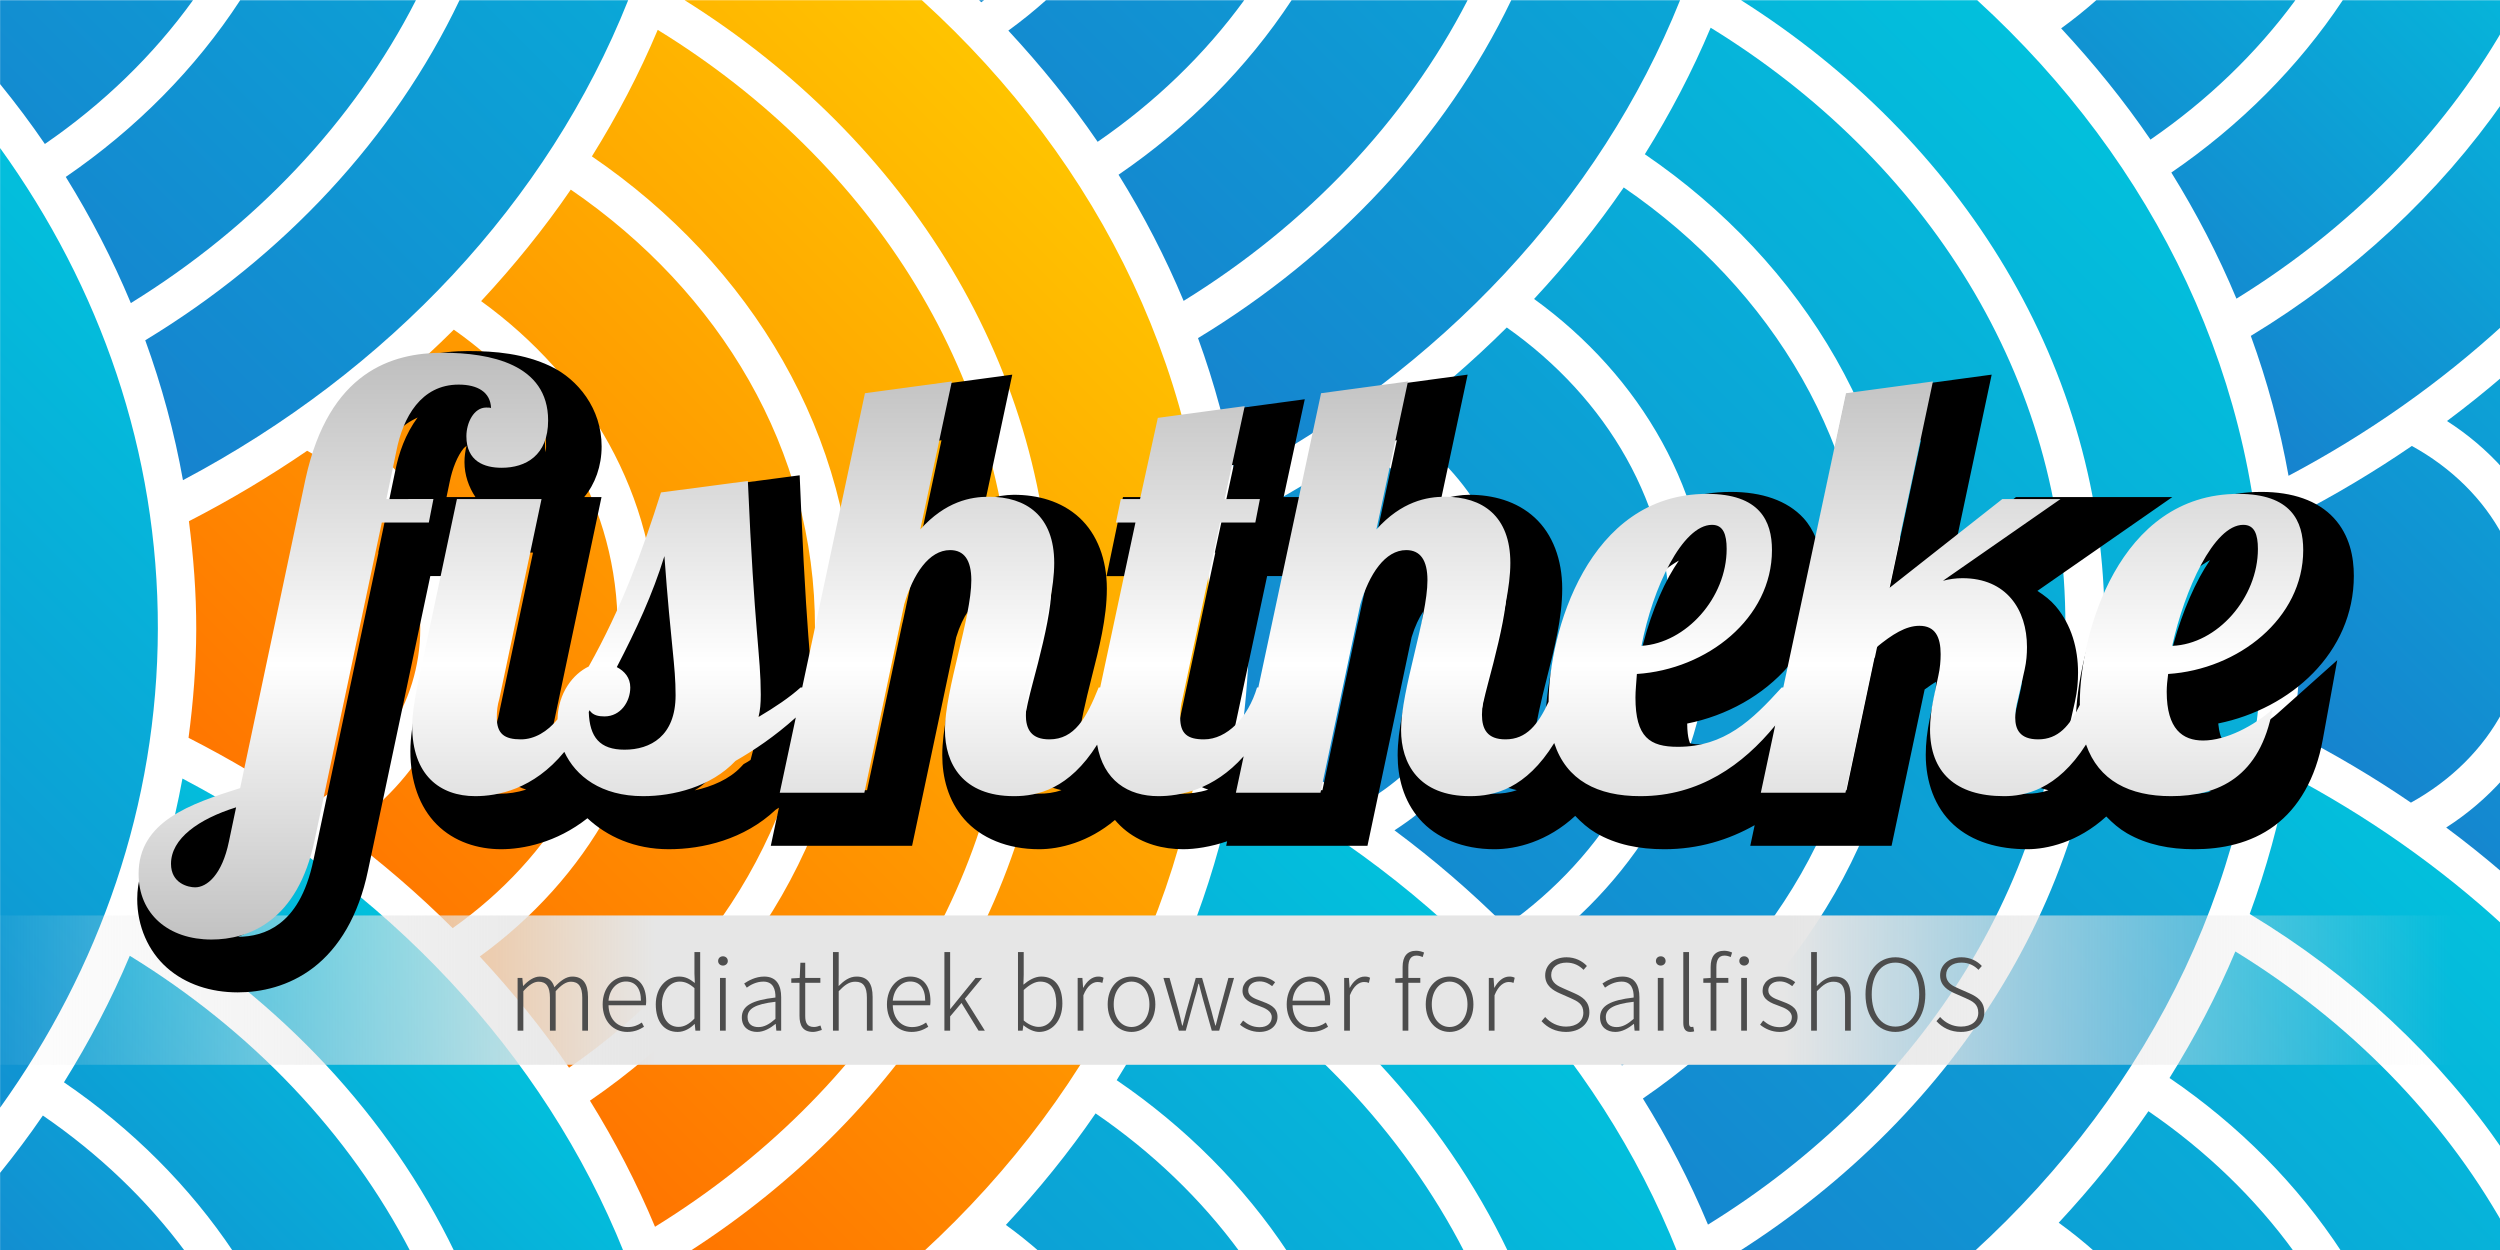 <?xml version="1.0" encoding="UTF-8" standalone="no"?>
<!-- Created with Inkscape (http://www.inkscape.org/) -->

<svg
   xmlns:dc="http://purl.org/dc/elements/1.1/"
   xmlns:cc="http://creativecommons.org/ns#"
   xmlns:rdf="http://www.w3.org/1999/02/22-rdf-syntax-ns#"
   xmlns:svg="http://www.w3.org/2000/svg"
   xmlns="http://www.w3.org/2000/svg"
   xmlns:xlink="http://www.w3.org/1999/xlink"
   xmlns:sodipodi="http://sodipodi.sourceforge.net/DTD/sodipodi-0.dtd"
   xmlns:inkscape="http://www.inkscape.org/namespaces/inkscape"
   sodipodi:docname="storeBanner_fishtheke.svg"
   inkscape:version="0.92.2 2405546, 2018-03-11"
   id="svg1168"
   version="1.1"
   viewBox="0 0 142.875 71.438"
   height="270"
   width="540"
   inkscape:export-filename="/home/mo/Git/harbour-fishtheke/store/storeBanner.jpeg.png"
   inkscape:export-xdpi="96"
   inkscape:export-ydpi="96">
  <defs
     id="defs1162">
    <linearGradient
       inkscape:collect="always"
       id="linearGradient6747">
      <stop
         style="stop-color:#b3b3b3;stop-opacity:1;"
         offset="0"
         id="stop6743" />
      <stop
         id="stop6751"
         offset="0.516"
         style="stop-color:#ffffff;stop-opacity:1" />
      <stop
         style="stop-color:#b3b3b3;stop-opacity:1"
         offset="1"
         id="stop6745" />
    </linearGradient>
    <linearGradient
       inkscape:collect="always"
       id="linearGradient6737">
      <stop
         style="stop-color:#ff6600;stop-opacity:1;"
         offset="0"
         id="stop6733" />
      <stop
         style="stop-color:#ffcc00;stop-opacity:1"
         offset="1"
         id="stop6735" />
    </linearGradient>
    <linearGradient
       gradientUnits="userSpaceOnUse"
       y2="73.414"
       y1="14.27"
       x2="14.268"
       x1="73.413"
       id="linearGradient2845">
      <stop
         style="stop-color:#b3b3b3;stop-opacity:1"
         id="stop2839"
         offset="0"
         stop-color="#fff" />
      <stop
         style="stop-color:#ffffff;stop-opacity:1"
         id="stop2841"
         offset=".5"
         stop-color="#ffd42a" />
      <stop
         style="stop-color:#b3b3b3;stop-opacity:1"
         id="stop2843"
         offset="1"
         stop-color="#fff" />
    </linearGradient>
    <linearGradient
       id="j"
       x1="30.296"
       x2="64.477"
       y1="74.261"
       y2="74.261"
       gradientUnits="userSpaceOnUse"
       xlink:href="#b"
       gradientTransform="matrix(5.575,-5.575,5.575,5.575,-197.529,162.415)" />
    <linearGradient
       id="b">
      <stop
         stop-color="#187dcd"
         offset="0"
         id="stop14" />
      <stop
         stop-color="#00c6de"
         offset="1"
         id="stop16" />
    </linearGradient>
    <filter
       style="color-interpolation-filters:sRGB"
       id="a-8">
      <feBlend
         in2="BackgroundImage"
         mode="saturation"
         id="feBlend21-7" />
    </filter>
    <linearGradient
       id="i"
       x1="59.13"
       x2="84.823"
       y1="71.836"
       y2="71.836"
       gradientUnits="userSpaceOnUse"
       xlink:href="#b"
       gradientTransform="matrix(5.51,-5.51,5.51,5.51,-202.356,134.053)" />
    <linearGradient
       id="o"
       x1="64.491"
       x2="84.335"
       y1="47.333"
       y2="47.333"
       gradientUnits="userSpaceOnUse"
       xlink:href="#b"
       gradientTransform="matrix(5.575,-5.575,5.575,5.575,-197.529,162.415)" />
    <linearGradient
       id="n"
       x1="31.544"
       x2="64.952"
       y1="48.361"
       y2="48.361"
       gradientUnits="userSpaceOnUse"
       xlink:href="#b"
       gradientTransform="matrix(6.275,-6.275,6.249,6.249,-204.473,162.514)" />
    <linearGradient
       inkscape:collect="always"
       xlink:href="#b"
       id="linearGradient1189"
       gradientUnits="userSpaceOnUse"
       gradientTransform="matrix(5.575,-5.575,5.575,5.575,-197.529,162.415)"
       x1="42.637"
       y1="27.012"
       x2="79.83"
       y2="27.012" />
    <linearGradient
       id="m"
       x1="9.888"
       x2="44.071"
       y1="61.118"
       y2="61.118"
       gradientUnits="userSpaceOnUse"
       xlink:href="#b"
       gradientTransform="matrix(5.575,-5.575,5.575,5.575,-197.529,162.415)" />
    <linearGradient
       id="t"
       x1="1.981"
       x2="22.53"
       y1="40.337"
       y2="40.337"
       gradientUnits="userSpaceOnUse"
       xlink:href="#b"
       gradientTransform="matrix(5.575,-5.575,5.575,5.575,-197.529,162.415)" />
    <linearGradient
       id="u"
       x1="22.32"
       x2="58.438"
       y1="12.282"
       y2="12.282"
       gradientUnits="userSpaceOnUse"
       xlink:href="#b"
       gradientTransform="matrix(5.575,-5.575,5.575,5.575,-197.529,162.415)" />
    <linearGradient
       inkscape:collect="always"
       xlink:href="#b"
       id="linearGradient1194"
       x1="1.208"
       y1="16.121"
       x2="31.03"
       y2="16.121"
       gradientUnits="userSpaceOnUse"
       gradientTransform="matrix(5.575,-5.575,5.575,5.575,-197.529,162.415)" />
    <linearGradient
       id="s"
       x1="13.417"
       x2="46.825"
       y1="30.234"
       y2="30.234"
       gradientUnits="userSpaceOnUse"
       xlink:href="#linearGradient6737"
       gradientTransform="matrix(6.275,-6.275,6.249,6.249,-236.681,162.514)" />
    <filter
       style="color-interpolation-filters:sRGB"
       id="a-8-3">
      <feBlend
         in2="BackgroundImage"
         mode="saturation"
         id="feBlend21-7-6" />
    </filter>
    <linearGradient
       inkscape:collect="always"
       xlink:href="#linearGradient1715"
       id="linearGradient1250"
       gradientUnits="userSpaceOnUse"
       gradientTransform="matrix(0.245,0,0,0.282,3.593,-2.494)"
       x1="-15.13"
       y1="211.101"
       x2="557.114"
       y2="211.101" />
    <linearGradient
       inkscape:collect="always"
       id="linearGradient1715">
      <stop
         style="stop-color:#e6e6e6;stop-opacity:0.056"
         offset="0"
         id="stop1711" />
      <stop
         id="stop1723"
         offset="0.268"
         style="stop-color:#e6e6e6;stop-opacity:1" />
      <stop
         style="stop-color:#e6e6e6;stop-opacity:1"
         offset="0.728"
         id="stop1725" />
      <stop
         style="stop-color:#e6e6e6;stop-opacity:0.004"
         offset="1"
         id="stop1713" />
    </linearGradient>
    <filter
       style="color-interpolation-filters:sRGB"
       inkscape:label="Drop Shadow"
       id="filter1671">
      <feFlood
         flood-opacity="0.431"
         flood-color="rgb(0,0,0)"
         result="flood"
         id="feFlood1661" />
      <feComposite
         in="flood"
         in2="SourceGraphic"
         operator="in"
         result="composite1"
         id="feComposite1663" />
      <feGaussianBlur
         in="composite1"
         stdDeviation="2.5"
         result="blur"
         id="feGaussianBlur1665" />
      <feOffset
         dx="3.5"
         dy="3.5"
         result="offset"
         id="feOffset1667" />
      <feComposite
         in="SourceGraphic"
         in2="offset"
         operator="over"
         result="composite2"
         id="feComposite1669" />
    </filter>
    <linearGradient
       inkscape:collect="always"
       xlink:href="#linearGradient2845"
       id="linearGradient1057"
       gradientUnits="userSpaceOnUse"
       x1="169.984"
       y1="74.393"
       x2="169.984"
       y2="166.742"
       gradientTransform="matrix(1.644,0,0,1.644,-12.608,-57.352)" />
    <linearGradient
       inkscape:collect="always"
       xlink:href="#linearGradient6747"
       id="linearGradient2847"
       gradientUnits="userSpaceOnUse"
       gradientTransform="matrix(1.644,0,0,1.644,-12.608,-57.352)"
       x1="169.984"
       y1="74.393"
       x2="169.984"
       y2="166.742" />
  </defs>
  <sodipodi:namedview
     inkscape:window-maximized="1"
     inkscape:window-y="0"
     inkscape:window-x="0"
     inkscape:window-height="1506"
     inkscape:window-width="2880"
     units="px"
     showgrid="true"
     inkscape:current-layer="layer8"
     inkscape:document-units="mm"
     inkscape:cy="38.54704"
     inkscape:cx="313.35961"
     inkscape:zoom="2.1612094"
     inkscape:pageshadow="2"
     inkscape:pageopacity="0.0"
     borderopacity="1.0"
     bordercolor="#666666"
     pagecolor="#ffffff"
     id="base"
     inkscape:pagecheckerboard="true" />
  <g
     inkscape:label="Ebene 1"
     inkscape:groupmode="layer"
     id="layer1"
     transform="translate(0,-225.562)"
     style="display:inline">
    <rect
       style="display:inline;opacity:1;fill:#ffffff;fill-opacity:1;stroke:none;stroke-width:0;stroke-linecap:butt;stroke-linejoin:miter;stroke-miterlimit:4;stroke-dasharray:none;stroke-opacity:0.985;paint-order:stroke markers fill"
       id="rect1003"
       width="142.873"
       height="71.44"
       x="0.001"
       y="225.562" />
  </g>
  <g
     inkscape:groupmode="layer"
     id="layer2"
     inkscape:label="Ebene 2"
     style="display:inline">
    <path
       style="display:inline;opacity:1;fill:url(#i);stroke-width:13.587;filter:url(#a-8)"
       d="m 539.996,80.439 c -3.848,3.305 -7.823,6.494 -11.926,9.553 4.472,2.861 8.48,6.276 11.926,10.115 z m -19.416,14.869 c -8.001,5.476 -16.419,10.508 -25.205,15.023 0.969,7.582 1.565,15.256 1.549,23.074 -0.016,7.816 -0.636,15.509 -1.635,23.094 8.765,4.48 17.119,9.428 25.096,14.871 8.576,-4.74 15.4,-11.511 19.611,-19.498 v -37.338 c -4.177,-7.888 -10.932,-14.56 -19.416,-19.227 z m 19.416,71.07 c -3.486,3.91 -7.554,7.386 -12.09,10.299 4.162,3.095 8.193,6.323 12.09,9.672 z"
       id="path56"
       inkscape:connector-curvature="0"
       transform="matrix(0.268,0,0,0.268,-1.678,-0.056)" />
    <path
       style="display:inline;opacity:1;fill:url(#linearGradient1189);stroke-width:13.747;filter:url(#a-8)"
       d="m 224.68,27.001 c 0.153,0.148 0.306,0.297 0.457,0.447 0.208,-0.147 0.413,-0.297 0.617,-0.447 z m 14.426,0 c -2.579,2.308 -5.289,4.498 -8.123,6.555 7.021,7.567 13.519,15.561 19.26,23.986 12.43,-8.548 23.129,-18.881 31.607,-30.541 z m 52.963,0 c -9.602,14.589 -22.329,27.371 -37.318,37.639 5.398,8.698 10.106,17.791 14.035,27.209 26.535,-16.388 47.814,-38.763 61.24,-64.848 z m 47.373,0 c -14.236,29.634 -37.9,54.893 -67.553,72.873 3.549,9.761 6.283,19.821 8.131,30.17 44.258,-23.435 78.478,-59.801 95.83,-103.043 z"
       id="path60"
       inkscape:connector-curvature="0"
       transform="matrix(0.265,0,0,0.265,-3.584,-7.144)" />
    <path
       style="display:inline;opacity:1;fill:url(#n);stroke-width:13.746;filter:url(#a-8)"
       d="m 388.998,27.001 c 47.421,30.004 78.514,79.131 78.398,134.84 -0.115,55.746 -31.509,104.965 -79.107,135.168 h 50.83 c 38.574,-35.179 62.283,-82.831 62.387,-135.248 0.108,-52.315 -23.299,-99.767 -61.578,-134.76 z m -6.551,5.934 -0.002,0.006 c -3.974,9.459 -8.746,18.54 -14.193,27.281 34.32,23.426 56.664,60.191 56.578,101.729 -0.085,41.539 -22.591,78.347 -56.998,101.916 5.398,8.697 10.106,17.778 14.035,27.195 46.539,-28.742 76.967,-75.87 77.08,-129.195 0.11,-53.333 -30.055,-100.384 -76.5,-128.932 z m -18.746,34.451 c -5.774,8.447 -12.288,16.453 -19.338,24.047 23.01,16.661 37.939,42.012 37.881,70.605 -0.059,28.581 -15.092,53.982 -38.172,70.734 7.021,7.567 13.513,15.559 19.254,23.984 32.271,-22.193 52.964,-56.37 53.041,-94.789 0.079,-38.423 -20.478,-72.524 -52.666,-94.582 z m -25.223,30.199 c -7.445,7.408 -15.481,14.344 -24.051,20.732 15.21,9.732 25.301,25.649 25.264,43.795 -0.037,18.147 -10.181,34.119 -25.432,43.912 8.543,6.353 16.551,13.258 23.965,20.635 21.712,-15.34 35.527,-38.571 35.58,-64.604 0.053,-26.043 -13.68,-49.213 -35.326,-64.471 z m -31.635,26.119 c -8.094,5.54 -16.608,10.625 -25.496,15.193 0.98,7.671 1.596,15.436 1.58,23.346 -0.016,7.907 -0.653,15.691 -1.664,23.363 8.868,4.532 17.329,9.546 25.398,15.053 14.839,-8.202 24.543,-22.389 24.576,-38.518 0.033,-16.127 -9.593,-30.298 -24.395,-38.437 z"
       id="path62"
       inkscape:connector-curvature="0"
       transform="matrix(0.265,0,0,0.265,-3.584,-7.144)" />
    <path
       style="display:inline;opacity:1;fill:url(#j);stroke-width:13.747;filter:url(#a-8)"
       d="m 506.957,193.927 c -1.886,10.328 -4.679,20.389 -8.254,30.139 22.153,13.364 40.898,30.855 54.838,51.221 v -48.637 c -13.73,-12.634 -29.385,-23.665 -46.584,-32.723 z m -11.355,38.227 v 0.002 c -3.973,9.459 -8.752,18.544 -14.199,27.285 14.971,10.219 27.642,22.983 37.176,37.568 h 34.963 v -5.715 C 540.177,267.601 520.197,247.27 495.602,232.153 Z m -18.746,34.449 c -5.775,8.448 -12.297,16.456 -19.348,24.051 2.756,1.996 5.394,4.12 7.906,6.355 h 42.922 c -8.425,-11.627 -19.085,-21.911 -31.48,-30.406 z m -25.219,30.203 c -0.069,0.068 -0.137,0.136 -0.207,0.203 h 0.488 c -0.093,-0.068 -0.187,-0.136 -0.281,-0.203 z"
       id="path64"
       inkscape:connector-curvature="0"
       transform="matrix(0.265,0,0,0.265,-3.584,-7.144)" />
    <path
       style="display:inline;opacity:1;fill:url(#m);stroke-width:13.747;filter:url(#a-8)"
       d="m 279.901,194.401 -0.006,0.002 c 0.002,9.6e-4 0.004,9.5e-4 0.006,0.002 2.3e-4,-0.001 -2.3e-4,-0.003 0,-0.004 z m 0,0.004 c -1.886,10.327 -4.68,20.386 -8.254,30.135 29.536,17.817 53.055,42.942 67.17,72.469 h 36.463 c -17.177,-43.15 -51.232,-79.353 -95.379,-102.604 z m -11.363,38.223 c 0.002,10e-4 0.004,0.003 0.006,0.004 v -0.002 z m 0.006,0.004 c -3.973,9.458 -8.75,18.541 -14.197,27.281 14.811,10.11 27.384,22.708 36.895,37.096 h 38.131 c -13.309,-25.938 -34.432,-48.151 -60.828,-64.377 z m -18.746,34.443 c -5.775,8.448 -12.297,16.458 -19.348,24.053 2.559,1.853 5.012,3.82 7.361,5.881 h 43.133 c -8.376,-11.432 -18.916,-21.553 -31.145,-29.934 z"
       id="path68"
       inkscape:connector-curvature="0"
       transform="matrix(0.265,0,0,0.265,-3.584,-7.144)" />
    <path
       style="display:inline;opacity:1;fill:url(#t);stroke-width:13.747;filter:url(#a-8)"
       d="m 52.869,194.86 c -1.886,10.328 -4.668,20.375 -8.242,30.125 29.388,17.728 52.825,42.689 66.963,72.023 h 36.482 C 130.838,254.058 96.863,218.029 52.869,194.86 Z m -11.355,38.227 c -3.973,9.459 -8.75,18.544 -14.197,27.285 14.654,10.003 27.114,22.44 36.588,36.637 H 102.117 C 88.795,271.263 67.758,249.218 41.514,233.087 Z M 22.766,267.536 c -2.893,4.233 -5.982,8.345 -9.221,12.357 v 17.115 h 40.031 C 45.255,285.765 34.83,275.804 22.766,267.536 Z"
       id="path72"
       inkscape:connector-curvature="0"
       transform="matrix(0.265,0,0,0.265,-3.584,-7.144)" />
    <path
       style="display:inline;opacity:1;fill:url(#u);stroke-width:13.747;filter:url(#a-8)"
       d="m 13.545,27.001 v 18.096 c 3.401,4.189 6.638,8.488 9.654,12.914 12.597,-8.663 23.418,-19.156 31.949,-31.01 z m 51.781,0 C 55.689,41.785 42.857,54.735 27.707,65.112 c 5.398,8.698 10.104,17.789 14.033,27.207 26.694,-16.486 48.067,-39.032 61.479,-65.318 z m 47.297,0 C 98.409,56.837 74.652,82.269 44.846,100.343 c 3.549,9.761 6.285,19.821 8.133,30.17 C 97.398,106.993 131.705,70.45 148.996,27.001 Z"
       id="path74"
       inkscape:connector-curvature="0"
       transform="matrix(0.265,0,0,0.265,-3.584,-7.144)" />
    <path
       style="display:inline;opacity:1;fill:url(#o);stroke-width:13.747;filter:url(#a-8)"
       d="m 465.612,27.001 c -2.416,2.131 -4.942,4.163 -7.578,6.076 7.021,7.567 13.521,15.563 19.262,23.988 12.259,-8.431 22.835,-18.597 31.25,-30.064 z m 53.158,0 c -9.555,14.393 -22.15,27.015 -36.975,37.17 5.398,8.698 10.116,17.781 14.045,27.199 24.336,-15.03 44.228,-35.107 57.701,-58.457 v -5.912 z m 34.771,21.639 c -13.983,20.124 -32.642,37.439 -54.605,50.758 3.549,9.761 6.287,19.823 8.135,30.172 17.131,-9.071 32.747,-20.089 46.471,-32.686 z"
       id="path76"
       inkscape:connector-curvature="0"
       transform="matrix(0.265,0,0,0.265,-3.584,-7.144)" />
    <path
       style="display:inline;opacity:1;fill:url(#linearGradient1194);fill-opacity:1;stroke-width:13.747;filter:url(#a-8)"
       d="M 13.545,58.888 V 265.837 C 35.019,235.851 47.489,200.482 47.567,162.581 47.645,124.426 35.156,88.902 13.545,58.888 Z"
       id="path80"
       inkscape:connector-curvature="0"
       transform="matrix(0.265,0,0,0.265,-3.584,-7.144)" />
  </g>
  <g
     inkscape:groupmode="layer"
     id="layer3"
     inkscape:label="Ebene 3"
     style="display:inline">
    <path
       style="display:inline;opacity:1;fill:url(#s);fill-opacity:1;stroke-width:13.746;filter:url(#a-8-3)"
       d="m 129.01,27.001 c 47.84,29.959 79.263,79.305 79.146,135.305 -0.114,55.457 -31.181,104.46 -78.365,134.703 h 50.598 c 38.273,-35.134 61.771,-82.596 61.875,-134.781 0.108,-52.549 -23.507,-100.19 -62.09,-135.227 z m -5.803,6.4 -0.002,0.006 c -3.974,9.459 -8.746,18.538 -14.193,27.279 34.32,23.426 56.664,60.195 56.578,101.732 -0.086,41.539 -22.591,78.346 -56.998,101.914 5.398,8.697 10.104,17.78 14.033,27.197 46.539,-28.742 76.969,-75.874 77.082,-129.199 0.11,-53.333 -30.055,-100.382 -76.5,-128.93 z m -18.746,34.449 c -5.774,8.447 -12.287,16.455 -19.338,24.049 23.01,16.661 37.939,42.01 37.881,70.604 -0.059,28.581 -15.092,53.986 -38.172,70.738 7.021,7.567 13.511,15.555 19.252,23.98 32.271,-22.193 52.964,-56.368 53.041,-94.787 0.079,-38.423 -20.476,-72.522 -52.664,-94.58 z M 79.239,98.05 c -7.445,7.408 -15.481,14.346 -24.051,20.734 15.21,9.732 25.301,25.649 25.264,43.795 -0.037,18.147 -10.181,34.119 -25.432,43.912 8.543,6.353 16.551,13.258 23.965,20.635 21.712,-15.34 35.527,-38.571 35.58,-64.604 0.054,-26.043 -13.68,-49.215 -35.326,-64.473 z M 47.604,124.171 c -8.094,5.54 -16.608,10.625 -25.496,15.193 0.98,7.671 1.594,15.436 1.578,23.346 -0.016,7.907 -0.651,15.693 -1.662,23.365 8.868,4.532 17.329,9.544 25.398,15.051 14.839,-8.202 24.543,-22.387 24.576,-38.516 0.033,-16.127 -9.593,-30.3 -24.395,-38.439 z"
       id="path58"
       inkscape:connector-curvature="0"
       transform="matrix(0.265,0,0,0.265,4.938,-7.144)" />
  </g>
  <g
     inkscape:groupmode="layer"
     id="layer4"
     inkscape:label="Ebene 4"
     style="display:inline">
    <rect
       style="display:inline;opacity:1;fill:url(#linearGradient1250);fill-opacity:1;stroke:none;stroke-width:0.236;stroke-miterlimit:4;stroke-dasharray:none;stroke-opacity:1"
       id="rect1709"
       width="143.262"
       height="8.534"
       x="-0.111"
       y="52.319" />
    <g
       aria-label="mediathek browser for SailfishOS"
       transform="matrix(0.268,0,0,0.268,24.239,2.001)"
       style="font-style:normal;font-variant:normal;font-weight:normal;font-stretch:normal;line-height:0.01%;font-family:'Source Han Sans CN Light';-inkscape-font-specification:'Source Han Sans CN Light, ';letter-spacing:0px;word-spacing:0px;display:inline;fill:#4d4d4d;fill-opacity:1;stroke:none;stroke-width:0.9;stroke-linecap:butt;stroke-linejoin:miter;stroke-miterlimit:4;stroke-dasharray:none;stroke-opacity:1"
       id="flowRoot5460">
      <path
         d="m 19.931,212.317 h 1.223 v -8.413 c 1.181,-1.349 2.256,-2.024 3.247,-2.024 1.666,0 2.425,1.075 2.425,3.416 v 7.022 h 1.223 v -8.413 c 1.202,-1.349 2.235,-2.024 3.247,-2.024 1.645,0 2.425,1.075 2.425,3.416 v 7.022 h 1.223 v -7.19 c 0,-2.889 -1.118,-4.344 -3.374,-4.344 -1.307,0 -2.53,0.907 -3.795,2.277 -0.401,-1.371 -1.307,-2.277 -3.1,-2.277 -1.265,0 -2.53,0.886 -3.542,2.003 h -0.042 l -0.148,-1.708 h -1.012 z"
         style="font-style:normal;font-variant:normal;font-weight:normal;font-stretch:normal;font-size:21.086px;line-height:100%;font-family:'Source Han Sans CN Light';-inkscape-font-specification:'Source Han Sans CN Light, ';letter-spacing:0px;fill:#4d4d4d;fill-opacity:1;stroke:none;stroke-width:0.9;stroke-miterlimit:4;stroke-dasharray:none;stroke-opacity:1"
         id="path2745"
         inkscape:connector-curvature="0" />
      <path
         d="m 43.3,212.591 c 1.624,0 2.678,-0.527 3.585,-1.096 l -0.464,-0.907 c -0.843,0.59 -1.792,0.97 -2.994,0.97 -2.425,0 -4.048,-1.919 -4.112,-4.66 h 7.97 c 0.042,-0.274 0.063,-0.569 0.063,-0.886 0,-3.289 -1.624,-5.229 -4.344,-5.229 -2.551,0 -4.934,2.277 -4.934,5.925 0,3.69 2.341,5.883 5.229,5.883 z m -3.985,-6.663 c 0.232,-2.572 1.877,-4.091 3.711,-4.091 1.961,0 3.205,1.371 3.205,4.091 z"
         style="font-style:normal;font-variant:normal;font-weight:normal;font-stretch:normal;font-size:21.086px;line-height:100%;font-family:'Source Han Sans CN Light';-inkscape-font-specification:'Source Han Sans CN Light, ';letter-spacing:0px;fill:#4d4d4d;fill-opacity:1;stroke:none;stroke-width:0.9;stroke-miterlimit:4;stroke-dasharray:none;stroke-opacity:1"
         id="path2747"
         inkscape:connector-curvature="0" />
      <path
         d="m 54.056,212.591 c 1.455,0 2.699,-0.78 3.606,-1.687 h 0.042 l 0.148,1.413 h 1.012 V 195.554 h -1.223 v 4.576 l 0.084,2.024 c -1.096,-0.865 -2.003,-1.371 -3.353,-1.371 -2.657,0 -4.976,2.298 -4.976,5.925 0,3.774 1.834,5.883 4.66,5.883 z m 0.211,-1.075 c -2.277,0 -3.563,-1.898 -3.563,-4.808 0,-2.762 1.645,-4.85 3.795,-4.85 1.054,0 2.003,0.38 3.142,1.392 v 6.494 c -1.118,1.16 -2.172,1.771 -3.374,1.771 z"
         style="font-style:normal;font-variant:normal;font-weight:normal;font-stretch:normal;font-size:21.086px;line-height:100%;font-family:'Source Han Sans CN Light';-inkscape-font-specification:'Source Han Sans CN Light, ';letter-spacing:0px;fill:#4d4d4d;fill-opacity:1;stroke:none;stroke-width:0.9;stroke-miterlimit:4;stroke-dasharray:none;stroke-opacity:1"
         id="path2749"
         inkscape:connector-curvature="0" />
      <path
         d="m 63.091,212.317 h 1.223 v -11.239 h -1.223 z m 0.633,-13.874 c 0.548,0 1.033,-0.401 1.033,-0.97 0,-0.633 -0.485,-1.012 -1.033,-1.012 -0.569,0 -1.033,0.38 -1.033,1.012 0,0.569 0.464,0.97 1.033,0.97 z"
         style="font-style:normal;font-variant:normal;font-weight:normal;font-stretch:normal;font-size:21.086px;line-height:100%;font-family:'Source Han Sans CN Light';-inkscape-font-specification:'Source Han Sans CN Light, ';letter-spacing:0px;fill:#4d4d4d;fill-opacity:1;stroke:none;stroke-width:0.9;stroke-miterlimit:4;stroke-dasharray:none;stroke-opacity:1"
         id="path2751"
         inkscape:connector-curvature="0" />
      <path
         d="m 71.015,212.591 c 1.434,0 2.783,-0.78 3.922,-1.708 h 0.042 l 0.127,1.434 h 1.033 v -7.127 c 0,-2.488 -0.949,-4.407 -3.627,-4.407 -1.834,0 -3.395,0.886 -4.259,1.476 l 0.548,0.886 c 0.78,-0.59 2.066,-1.286 3.542,-1.286 2.13,0 2.615,1.729 2.572,3.395 -4.955,0.569 -7.169,1.75 -7.169,4.238 0,2.087 1.455,3.1 3.268,3.1 z m 0.253,-1.033 c -1.244,0 -2.298,-0.59 -2.298,-2.13 0,-1.729 1.518,-2.762 5.946,-3.268 v 3.648 c -1.328,1.16 -2.404,1.75 -3.648,1.75 z"
         style="font-style:normal;font-variant:normal;font-weight:normal;font-stretch:normal;font-size:21.086px;line-height:100%;font-family:'Source Han Sans CN Light';-inkscape-font-specification:'Source Han Sans CN Light, ';letter-spacing:0px;fill:#4d4d4d;fill-opacity:1;stroke:none;stroke-width:0.9;stroke-miterlimit:4;stroke-dasharray:none;stroke-opacity:1"
         id="path2753"
         inkscape:connector-curvature="0" />
      <path
         d="m 82.933,212.591 c 0.506,0 1.223,-0.19 1.877,-0.422 l -0.295,-0.949 c -0.401,0.169 -0.949,0.316 -1.371,0.316 -1.497,0 -1.877,-0.928 -1.877,-2.341 v -7.085 h 3.226 v -1.033 h -3.226 v -3.247 h -1.033 l -0.148,3.247 -1.792,0.105 v 0.928 h 1.75 v 7 c 0,2.087 0.675,3.479 2.889,3.479 z"
         style="font-style:normal;font-variant:normal;font-weight:normal;font-stretch:normal;font-size:21.086px;line-height:100%;font-family:'Source Han Sans CN Light';-inkscape-font-specification:'Source Han Sans CN Light, ';letter-spacing:0px;fill:#4d4d4d;fill-opacity:1;stroke:none;stroke-width:0.9;stroke-miterlimit:4;stroke-dasharray:none;stroke-opacity:1"
         id="path2755"
         inkscape:connector-curvature="0" />
      <path
         d="m 87.183,212.317 h 1.223 v -8.413 c 1.307,-1.349 2.235,-2.024 3.542,-2.024 1.729,0 2.467,1.075 2.467,3.416 v 7.022 h 1.223 v -7.19 c 0,-2.889 -1.075,-4.344 -3.416,-4.344 -1.539,0 -2.699,0.886 -3.838,2.024 l 0.021,-2.446 V 195.554 h -1.223 z"
         style="font-style:normal;font-variant:normal;font-weight:normal;font-stretch:normal;font-size:21.086px;line-height:100%;font-family:'Source Han Sans CN Light';-inkscape-font-specification:'Source Han Sans CN Light, ';letter-spacing:0px;fill:#4d4d4d;fill-opacity:1;stroke:none;stroke-width:0.9;stroke-miterlimit:4;stroke-dasharray:none;stroke-opacity:1"
         id="path2757"
         inkscape:connector-curvature="0" />
      <path
         d="m 103.921,212.591 c 1.624,0 2.678,-0.527 3.585,-1.096 l -0.464,-0.907 c -0.843,0.59 -1.792,0.97 -2.994,0.97 -2.425,0 -4.048,-1.919 -4.112,-4.66 h 7.97 c 0.042,-0.274 0.063,-0.569 0.063,-0.886 0,-3.289 -1.624,-5.229 -4.344,-5.229 -2.551,0 -4.934,2.277 -4.934,5.925 0,3.69 2.341,5.883 5.229,5.883 z m -3.985,-6.663 c 0.232,-2.572 1.877,-4.091 3.711,-4.091 1.961,0 3.205,1.371 3.205,4.091 z"
         style="font-style:normal;font-variant:normal;font-weight:normal;font-stretch:normal;font-size:21.086px;line-height:100%;font-family:'Source Han Sans CN Light';-inkscape-font-specification:'Source Han Sans CN Light, ';letter-spacing:0px;fill:#4d4d4d;fill-opacity:1;stroke:none;stroke-width:0.9;stroke-miterlimit:4;stroke-dasharray:none;stroke-opacity:1"
         id="path2759"
         inkscape:connector-curvature="0" />
      <path
         d="m 110.945,212.317 h 1.223 v -3.036 l 2.425,-2.868 3.627,5.904 h 1.349 l -4.259,-6.79 3.669,-4.449 h -1.392 l -5.377,6.621 h -0.042 V 195.554 h -1.223 z"
         style="font-style:normal;font-variant:normal;font-weight:normal;font-stretch:normal;font-size:21.086px;line-height:100%;font-family:'Source Han Sans CN Light';-inkscape-font-specification:'Source Han Sans CN Light, ';letter-spacing:0px;fill:#4d4d4d;fill-opacity:1;stroke:none;stroke-width:0.9;stroke-miterlimit:4;stroke-dasharray:none;stroke-opacity:1"
         id="path2761"
         inkscape:connector-curvature="0" />
      <path
         d="m 131.148,212.591 c 2.636,0 4.955,-2.235 4.955,-6.073 0,-3.458 -1.518,-5.735 -4.512,-5.735 -1.349,0 -2.678,0.78 -3.795,1.729 l 0.063,-2.151 V 195.554 h -1.223 v 16.763 h 0.991 l 0.148,-1.139 h 0.042 c 1.033,0.865 2.277,1.413 3.332,1.413 z m -0.105,-1.075 c -0.822,0 -2.024,-0.358 -3.184,-1.371 v -6.494 c 1.265,-1.16 2.425,-1.792 3.5,-1.792 2.509,0 3.437,1.961 3.437,4.66 0,3.015 -1.56,4.997 -3.753,4.997 z"
         style="font-style:normal;font-variant:normal;font-weight:normal;font-stretch:normal;font-size:21.086px;line-height:100%;font-family:'Source Han Sans CN Light';-inkscape-font-specification:'Source Han Sans CN Light, ';letter-spacing:0px;fill:#4d4d4d;fill-opacity:1;stroke:none;stroke-width:0.9;stroke-miterlimit:4;stroke-dasharray:none;stroke-opacity:1"
         id="path2763"
         inkscape:connector-curvature="0" />
      <path
         d="m 139.362,212.317 h 1.223 v -7.549 c 0.822,-2.087 2.024,-2.825 3.015,-2.825 0.443,0 0.654,0.042 1.033,0.19 l 0.253,-1.096 c -0.358,-0.19 -0.696,-0.253 -1.139,-0.253 -1.307,0 -2.425,0.97 -3.184,2.383 h -0.042 l -0.148,-2.087 h -1.012 z"
         style="font-style:normal;font-variant:normal;font-weight:normal;font-stretch:normal;font-size:21.086px;line-height:100%;font-family:'Source Han Sans CN Light';-inkscape-font-specification:'Source Han Sans CN Light, ';letter-spacing:0px;fill:#4d4d4d;fill-opacity:1;stroke:none;stroke-width:0.9;stroke-miterlimit:4;stroke-dasharray:none;stroke-opacity:1"
         id="path2765"
         inkscape:connector-curvature="0" />
      <path
         d="m 150.846,212.591 c 2.72,0 5.082,-2.151 5.082,-5.883 0,-3.753 -2.362,-5.925 -5.082,-5.925 -2.72,0 -5.082,2.172 -5.082,5.925 0,3.732 2.362,5.883 5.082,5.883 z m 0,-1.054 c -2.193,0 -3.795,-1.961 -3.795,-4.829 0,-2.868 1.603,-4.85 3.795,-4.85 2.193,0 3.817,1.982 3.817,4.85 0,2.868 -1.624,4.829 -3.817,4.829 z"
         style="font-style:normal;font-variant:normal;font-weight:normal;font-stretch:normal;font-size:21.086px;line-height:100%;font-family:'Source Han Sans CN Light';-inkscape-font-specification:'Source Han Sans CN Light, ';letter-spacing:0px;fill:#4d4d4d;fill-opacity:1;stroke:none;stroke-width:0.9;stroke-miterlimit:4;stroke-dasharray:none;stroke-opacity:1"
         id="path2767"
         inkscape:connector-curvature="0" />
      <path
         d="m 160.941,212.317 h 1.476 l 1.834,-6.726 c 0.358,-1.096 0.611,-2.151 0.865,-3.268 h 0.105 c 0.316,1.118 0.527,2.151 0.843,3.226 l 1.898,6.769 h 1.581 l 3.163,-11.239 h -1.202 l -1.919,7.085 c -0.274,1.075 -0.527,2.045 -0.78,3.057 h -0.084 c -0.295,-1.012 -0.548,-1.982 -0.822,-3.057 l -2.003,-7.085 h -1.349 l -2.003,7.085 c -0.274,1.054 -0.527,2.045 -0.801,3.057 h -0.105 c -0.211,-1.012 -0.464,-1.982 -0.717,-3.057 l -1.961,-7.085 h -1.307 z"
         style="font-style:normal;font-variant:normal;font-weight:normal;font-stretch:normal;font-size:21.086px;line-height:100%;font-family:'Source Han Sans CN Light';-inkscape-font-specification:'Source Han Sans CN Light, ';letter-spacing:0px;fill:#4d4d4d;fill-opacity:1;stroke:none;stroke-width:0.9;stroke-miterlimit:4;stroke-dasharray:none;stroke-opacity:1"
         id="path2769"
         inkscape:connector-curvature="0" />
      <path
         d="m 178.118,212.591 c 2.488,0 3.859,-1.476 3.859,-3.205 0,-2.172 -1.898,-2.783 -3.627,-3.437 -1.307,-0.485 -2.615,-0.949 -2.615,-2.193 0,-1.012 0.759,-1.94 2.425,-1.94 1.096,0 1.919,0.443 2.678,1.012 l 0.633,-0.843 c -0.843,-0.675 -2.045,-1.202 -3.268,-1.202 -2.362,0 -3.69,1.392 -3.69,3.036 0,1.94 1.856,2.636 3.521,3.226 1.307,0.464 2.72,1.075 2.72,2.404 0,1.16 -0.865,2.13 -2.572,2.13 -1.539,0 -2.572,-0.59 -3.542,-1.413 l -0.654,0.886 c 1.012,0.843 2.488,1.539 4.133,1.539 z"
         style="font-style:normal;font-variant:normal;font-weight:normal;font-stretch:normal;font-size:21.086px;line-height:100%;font-family:'Source Han Sans CN Light';-inkscape-font-specification:'Source Han Sans CN Light, ';letter-spacing:0px;fill:#4d4d4d;fill-opacity:1;stroke:none;stroke-width:0.9;stroke-miterlimit:4;stroke-dasharray:none;stroke-opacity:1"
         id="path2771"
         inkscape:connector-curvature="0" />
      <path
         d="m 189.17,212.591 c 1.624,0 2.678,-0.527 3.585,-1.096 l -0.464,-0.907 c -0.843,0.59 -1.792,0.97 -2.994,0.97 -2.425,0 -4.048,-1.919 -4.112,-4.66 h 7.97 c 0.042,-0.274 0.063,-0.569 0.063,-0.886 0,-3.289 -1.624,-5.229 -4.344,-5.229 -2.551,0 -4.934,2.277 -4.934,5.925 0,3.69 2.341,5.883 5.229,5.883 z m -3.985,-6.663 c 0.232,-2.572 1.877,-4.091 3.711,-4.091 1.961,0 3.205,1.371 3.205,4.091 z"
         style="font-style:normal;font-variant:normal;font-weight:normal;font-stretch:normal;font-size:21.086px;line-height:100%;font-family:'Source Han Sans CN Light';-inkscape-font-specification:'Source Han Sans CN Light, ';letter-spacing:0px;fill:#4d4d4d;fill-opacity:1;stroke:none;stroke-width:0.9;stroke-miterlimit:4;stroke-dasharray:none;stroke-opacity:1"
         id="path2773"
         inkscape:connector-curvature="0" />
      <path
         d="m 196.194,212.317 h 1.223 v -7.549 c 0.822,-2.087 2.024,-2.825 3.015,-2.825 0.443,0 0.654,0.042 1.033,0.19 l 0.253,-1.096 c -0.358,-0.19 -0.696,-0.253 -1.139,-0.253 -1.307,0 -2.425,0.97 -3.184,2.383 h -0.042 l -0.148,-2.087 h -1.012 z"
         style="font-style:normal;font-variant:normal;font-weight:normal;font-stretch:normal;font-size:21.086px;line-height:100%;font-family:'Source Han Sans CN Light';-inkscape-font-specification:'Source Han Sans CN Light, ';letter-spacing:0px;fill:#4d4d4d;fill-opacity:1;stroke:none;stroke-width:0.9;stroke-miterlimit:4;stroke-dasharray:none;stroke-opacity:1"
         id="path2775"
         inkscape:connector-curvature="0" />
      <path
         d="m 213.232,195.659 c -0.527,-0.232 -1.118,-0.38 -1.687,-0.38 -1.898,0 -2.889,1.202 -2.889,3.437 v 2.362 l -1.56,0.105 v 0.928 h 1.56 v 10.205 h 1.223 v -10.205 h 2.551 v -1.033 h -2.551 v -2.298 c 0,-1.581 0.527,-2.467 1.729,-2.467 0.422,0 0.865,0.105 1.328,0.316 z"
         style="font-style:normal;font-variant:normal;font-weight:normal;font-stretch:normal;font-size:21.086px;line-height:100%;font-family:'Source Han Sans CN Light';-inkscape-font-specification:'Source Han Sans CN Light, ';letter-spacing:0px;fill:#4d4d4d;fill-opacity:1;stroke:none;stroke-width:0.9;stroke-miterlimit:4;stroke-dasharray:none;stroke-opacity:1"
         id="path2777"
         inkscape:connector-curvature="0" />
      <path
         d="m 218.674,212.591 c 2.72,0 5.082,-2.151 5.082,-5.883 0,-3.753 -2.362,-5.925 -5.082,-5.925 -2.72,0 -5.082,2.172 -5.082,5.925 0,3.732 2.362,5.883 5.082,5.883 z m 0,-1.054 c -2.193,0 -3.795,-1.961 -3.795,-4.829 0,-2.868 1.603,-4.85 3.795,-4.85 2.193,0 3.817,1.982 3.817,4.85 0,2.868 -1.624,4.829 -3.817,4.829 z"
         style="font-style:normal;font-variant:normal;font-weight:normal;font-stretch:normal;font-size:21.086px;line-height:100%;font-family:'Source Han Sans CN Light';-inkscape-font-specification:'Source Han Sans CN Light, ';letter-spacing:0px;fill:#4d4d4d;fill-opacity:1;stroke:none;stroke-width:0.9;stroke-miterlimit:4;stroke-dasharray:none;stroke-opacity:1"
         id="path2779"
         inkscape:connector-curvature="0" />
      <path
         d="m 227.04,212.317 h 1.223 v -7.549 c 0.822,-2.087 2.024,-2.825 3.015,-2.825 0.443,0 0.654,0.042 1.033,0.19 l 0.253,-1.096 c -0.358,-0.19 -0.696,-0.253 -1.139,-0.253 -1.307,0 -2.425,0.97 -3.184,2.383 h -0.042 l -0.148,-2.087 h -1.012 z"
         style="font-style:normal;font-variant:normal;font-weight:normal;font-stretch:normal;font-size:21.086px;line-height:100%;font-family:'Source Han Sans CN Light';-inkscape-font-specification:'Source Han Sans CN Light, ';letter-spacing:0px;fill:#4d4d4d;fill-opacity:1;stroke:none;stroke-width:0.9;stroke-miterlimit:4;stroke-dasharray:none;stroke-opacity:1"
         id="path2781"
         inkscape:connector-curvature="0" />
      <path
         d="m 243.509,212.591 c 3.015,0 4.976,-1.813 4.976,-4.175 0,-2.341 -1.476,-3.31 -3.226,-4.091 l -2.298,-1.012 c -1.118,-0.485 -2.615,-1.139 -2.615,-2.889 0,-1.581 1.307,-2.615 3.268,-2.615 1.518,0 2.72,0.611 3.627,1.539 l 0.717,-0.822 c -0.97,-1.054 -2.488,-1.856 -4.344,-1.856 -2.615,0 -4.555,1.581 -4.555,3.859 0,2.256 1.75,3.226 3.121,3.838 l 2.298,1.012 c 1.518,0.675 2.72,1.265 2.72,3.121 0,1.75 -1.413,2.952 -3.69,2.952 -1.75,0 -3.332,-0.78 -4.449,-2.045 l -0.78,0.886 c 1.223,1.371 2.994,2.298 5.229,2.298 z"
         style="font-style:normal;font-variant:normal;font-weight:normal;font-stretch:normal;font-size:21.086px;line-height:100%;font-family:'Source Han Sans CN Light';-inkscape-font-specification:'Source Han Sans CN Light, ';letter-spacing:0px;fill:#4d4d4d;fill-opacity:1;stroke:none;stroke-width:0.9;stroke-miterlimit:4;stroke-dasharray:none;stroke-opacity:1"
         id="path2783"
         inkscape:connector-curvature="0" />
      <path
         d="m 254.032,212.591 c 1.434,0 2.783,-0.78 3.922,-1.708 h 0.042 l 0.127,1.434 h 1.033 v -7.127 c 0,-2.488 -0.949,-4.407 -3.627,-4.407 -1.834,0 -3.395,0.886 -4.259,1.476 l 0.548,0.886 c 0.78,-0.59 2.066,-1.286 3.542,-1.286 2.13,0 2.615,1.729 2.572,3.395 -4.955,0.569 -7.169,1.75 -7.169,4.238 0,2.087 1.455,3.1 3.268,3.1 z m 0.253,-1.033 c -1.244,0 -2.298,-0.59 -2.298,-2.13 0,-1.729 1.518,-2.762 5.946,-3.268 v 3.648 c -1.328,1.16 -2.404,1.75 -3.648,1.75 z"
         style="font-style:normal;font-variant:normal;font-weight:normal;font-stretch:normal;font-size:21.086px;line-height:100%;font-family:'Source Han Sans CN Light';-inkscape-font-specification:'Source Han Sans CN Light, ';letter-spacing:0px;fill:#4d4d4d;fill-opacity:1;stroke:none;stroke-width:0.9;stroke-miterlimit:4;stroke-dasharray:none;stroke-opacity:1"
         id="path2785"
         inkscape:connector-curvature="0" />
      <path
         d="m 263.075,212.317 h 1.223 v -11.239 h -1.223 z m 0.633,-13.874 c 0.548,0 1.033,-0.401 1.033,-0.97 0,-0.633 -0.485,-1.012 -1.033,-1.012 -0.569,0 -1.033,0.38 -1.033,1.012 0,0.569 0.464,0.97 1.033,0.97 z"
         style="font-style:normal;font-variant:normal;font-weight:normal;font-stretch:normal;font-size:21.086px;line-height:100%;font-family:'Source Han Sans CN Light';-inkscape-font-specification:'Source Han Sans CN Light, ';letter-spacing:0px;fill:#4d4d4d;fill-opacity:1;stroke:none;stroke-width:0.9;stroke-miterlimit:4;stroke-dasharray:none;stroke-opacity:1"
         id="path2787"
         inkscape:connector-curvature="0" />
      <path
         d="m 270.009,212.591 c 0.401,0 0.611,-0.063 0.822,-0.127 l -0.19,-0.97 c -0.232,0.042 -0.316,0.042 -0.401,0.042 -0.295,0 -0.506,-0.232 -0.506,-0.759 V 195.554 h -1.223 v 15.097 c 0,1.307 0.485,1.94 1.497,1.94 z"
         style="font-style:normal;font-variant:normal;font-weight:normal;font-stretch:normal;font-size:21.086px;line-height:100%;font-family:'Source Han Sans CN Light';-inkscape-font-specification:'Source Han Sans CN Light, ';letter-spacing:0px;fill:#4d4d4d;fill-opacity:1;stroke:none;stroke-width:0.9;stroke-miterlimit:4;stroke-dasharray:none;stroke-opacity:1"
         id="path2789"
         inkscape:connector-curvature="0" />
      <path
         d="m 274.343,201.078 -1.56,0.105 v 0.928 h 1.56 v 10.205 h 1.223 v -10.205 h 2.551 v -1.033 h -2.551 v -2.298 c 0,-1.581 0.527,-2.467 1.729,-2.467 0.422,0 0.865,0.105 1.328,0.316 l 0.295,-0.97 c -0.527,-0.232 -1.118,-0.38 -1.687,-0.38 -1.898,0 -2.889,1.202 -2.889,3.437 z m 6.515,11.239 h 1.223 v -11.239 h -1.223 z m 0.633,-15.856 c -0.569,0 -1.033,0.38 -1.033,1.012 0,0.569 0.464,0.97 1.033,0.97 0.548,0 1.033,-0.401 1.033,-0.97 0,-0.633 -0.485,-1.012 -1.033,-1.012 z"
         style="font-style:normal;font-variant:normal;font-weight:normal;font-stretch:normal;font-size:21.086px;line-height:100%;font-family:'Source Han Sans CN Light';-inkscape-font-specification:'Source Han Sans CN Light, ';letter-spacing:0px;fill:#4d4d4d;fill-opacity:1;stroke:none;stroke-width:0.9;stroke-miterlimit:4;stroke-dasharray:none;stroke-opacity:1"
         id="path2791"
         inkscape:connector-curvature="0" />
      <path
         d="m 289.024,212.591 c 2.488,0 3.859,-1.476 3.859,-3.205 0,-2.172 -1.898,-2.783 -3.627,-3.437 -1.307,-0.485 -2.615,-0.949 -2.615,-2.193 0,-1.012 0.759,-1.94 2.425,-1.94 1.096,0 1.919,0.443 2.678,1.012 l 0.633,-0.843 c -0.843,-0.675 -2.045,-1.202 -3.268,-1.202 -2.362,0 -3.69,1.392 -3.69,3.036 0,1.94 1.856,2.636 3.521,3.226 1.307,0.464 2.72,1.075 2.72,2.404 0,1.16 -0.865,2.13 -2.572,2.13 -1.539,0 -2.572,-0.59 -3.542,-1.413 l -0.654,0.886 c 1.012,0.843 2.488,1.539 4.133,1.539 z"
         style="font-style:normal;font-variant:normal;font-weight:normal;font-stretch:normal;font-size:21.086px;line-height:100%;font-family:'Source Han Sans CN Light';-inkscape-font-specification:'Source Han Sans CN Light, ';letter-spacing:0px;fill:#4d4d4d;fill-opacity:1;stroke:none;stroke-width:0.9;stroke-miterlimit:4;stroke-dasharray:none;stroke-opacity:1"
         id="path2793"
         inkscape:connector-curvature="0" />
      <path
         d="m 295.775,212.317 h 1.223 v -8.413 c 1.307,-1.349 2.235,-2.024 3.542,-2.024 1.729,0 2.467,1.075 2.467,3.416 v 7.022 h 1.223 v -7.19 c 0,-2.889 -1.075,-4.344 -3.416,-4.344 -1.539,0 -2.699,0.886 -3.838,2.024 l 0.021,-2.446 V 195.554 h -1.223 z"
         style="font-style:normal;font-variant:normal;font-weight:normal;font-stretch:normal;font-size:21.086px;line-height:100%;font-family:'Source Han Sans CN Light';-inkscape-font-specification:'Source Han Sans CN Light, ';letter-spacing:0px;fill:#4d4d4d;fill-opacity:1;stroke:none;stroke-width:0.9;stroke-miterlimit:4;stroke-dasharray:none;stroke-opacity:1"
         id="path2795"
         inkscape:connector-curvature="0" />
      <path
         d="m 313.736,212.591 c 3.753,0 6.389,-3.121 6.389,-8.013 0,-4.871 -2.636,-7.907 -6.389,-7.907 -3.711,0 -6.368,3.036 -6.368,7.907 0,4.892 2.657,8.013 6.368,8.013 z m 0,-1.139 c -3.036,0 -5.039,-2.699 -5.039,-6.874 0,-4.175 2.003,-6.769 5.039,-6.769 3.057,0 5.082,2.594 5.082,6.769 0,4.175 -2.024,6.874 -5.082,6.874 z"
         style="font-style:normal;font-variant:normal;font-weight:normal;font-stretch:normal;font-size:21.086px;line-height:100%;font-family:'Source Han Sans CN Light';-inkscape-font-specification:'Source Han Sans CN Light, ';letter-spacing:0px;fill:#4d4d4d;fill-opacity:1;stroke:none;stroke-width:0.9;stroke-miterlimit:4;stroke-dasharray:none;stroke-opacity:1"
         id="path2797"
         inkscape:connector-curvature="0" />
      <path
         d="m 327.728,212.591 c 3.015,0 4.976,-1.813 4.976,-4.175 0,-2.341 -1.476,-3.31 -3.226,-4.091 l -2.298,-1.012 c -1.118,-0.485 -2.615,-1.139 -2.615,-2.889 0,-1.581 1.307,-2.615 3.268,-2.615 1.518,0 2.72,0.611 3.627,1.539 l 0.717,-0.822 c -0.97,-1.054 -2.488,-1.856 -4.344,-1.856 -2.615,0 -4.555,1.581 -4.555,3.859 0,2.256 1.75,3.226 3.121,3.838 l 2.298,1.012 c 1.518,0.675 2.72,1.265 2.72,3.121 0,1.75 -1.413,2.952 -3.69,2.952 -1.75,0 -3.332,-0.78 -4.449,-2.045 l -0.78,0.886 c 1.223,1.371 2.994,2.298 5.229,2.298 z"
         style="font-style:normal;font-variant:normal;font-weight:normal;font-stretch:normal;font-size:21.086px;line-height:100%;font-family:'Source Han Sans CN Light';-inkscape-font-specification:'Source Han Sans CN Light, ';letter-spacing:0px;fill:#4d4d4d;fill-opacity:1;stroke:none;stroke-width:0.9;stroke-miterlimit:4;stroke-dasharray:none;stroke-opacity:1"
         id="path2799"
         inkscape:connector-curvature="0" />
    </g>
  </g>
  <g
     inkscape:groupmode="layer"
     id="layer5"
     inkscape:label="Ebene 5"
     style="display:inline">
    <g
       aria-label="fishtheke"
       transform="matrix(0.435,0,0,0.435,-3.336,-15.174)"
       style="font-style:normal;font-variant:normal;font-weight:normal;font-stretch:normal;font-size:77.036px;line-height:1.25;font-family:'DS Crystal';-inkscape-font-specification:'DS Crystal';letter-spacing:0px;word-spacing:0px;display:inline;fill:#000000;fill-opacity:1;stroke:#000000;stroke-width:7.298;stroke-linecap:butt;stroke-linejoin:miter;stroke-miterlimit:4;stroke-dasharray:none;stroke-opacity:0.985;paint-order:stroke markers fill;filter:url(#filter1671)"
       id="text1074">
      <path
         style="color:#000000;font-style:normal;font-variant:normal;font-weight:normal;font-stretch:normal;font-size:77.036px;line-height:1.25;font-family:Lobster;-inkscape-font-specification:Lobster;font-variant-ligatures:normal;font-variant-position:normal;font-variant-caps:normal;font-variant-numeric:normal;font-variant-alternates:normal;font-feature-settings:normal;text-indent:0;text-align:start;text-decoration:none;text-decoration-line:none;text-decoration-style:solid;text-decoration-color:#000000;letter-spacing:0.122px;word-spacing:0px;text-transform:none;writing-mode:lr-tb;direction:ltr;text-orientation:mixed;dominant-baseline:auto;baseline-shift:baseline;text-anchor:start;white-space:normal;shape-padding:0;clip-rule:nonzero;display:inline;overflow:visible;visibility:visible;opacity:1;isolation:auto;mix-blend-mode:normal;color-interpolation:sRGB;color-interpolation-filters:linearRGB;solid-color:#000000;solid-opacity:1;vector-effect:none;fill:#000000;fill-opacity:1;fill-rule:nonzero;stroke:none;stroke-width:7.298;stroke-linecap:butt;stroke-linejoin:miter;stroke-miterlimit:4;stroke-dasharray:none;stroke-dashoffset:0;stroke-opacity:1;paint-order:stroke markers fill;color-rendering:auto;image-rendering:auto;shape-rendering:auto;text-rendering:auto;enable-background:accumulate"
         d="m 65.755,77.502 c -3.752,0 -8.351,0.696 -12.467,3.659 -4.115,2.963 -7.437,8.066 -9.116,15.763 l -0.004,0.012 -2.62,12.393 -5.529,26.139 c -2.71,0.884 -5.494,1.881 -8.01,3.577 -3.148,2.122 -5.813,5.816 -5.813,10.454 0,3.558 1.443,6.854 3.909,9.031 2.466,2.178 5.773,3.232 9.294,3.232 3.02,0 6.719,-0.761 9.989,-3.287 3.269,-2.526 5.883,-6.714 7.125,-12.709 l 8.188,-38.697 h 1.744 l -3.651,17.257 -0.007,0.033 c -0.39,2.03 -0.704,3.878 -0.704,5.729 0,3.921 1.178,7.315 3.466,9.611 2.288,2.296 5.422,3.255 8.458,3.255 2.845,0 7.242,-0.835 11.338,-4.07 2.569,2.397 6.186,4.07 10.685,4.07 4.445,0 9.897,-1.27 14.045,-5.185 0.136,-0.078 0.29,-0.191 0.428,-0.272 l -1.068,5.006 h 18.563 l 5.797,-27.397 c 0.432,-1.438 1.003,-2.604 1.528,-3.377 -0.134,1.793 -0.753,4.84 -1.531,8.113 -0.866,3.645 -1.829,7.355 -1.829,10.774 0,2.834 0.734,5.927 2.896,8.398 2.162,2.471 5.662,3.94 9.818,3.94 2.71,0 6.487,-0.913 9.973,-3.842 0.455,0.539 0.956,1.027 1.503,1.454 2.167,1.694 4.835,2.388 7.454,2.388 1.555,0 3.602,-0.303 5.782,-1.043 l -0.126,0.592 h 18.563 l 5.797,-27.397 c 0.432,-1.438 1.003,-2.604 1.528,-3.377 -0.134,1.793 -0.753,4.84 -1.531,8.113 -0.866,3.645 -1.829,7.355 -1.829,10.774 0,2.834 0.734,5.927 2.896,8.398 2.162,2.471 5.662,3.94 9.818,3.94 2.88,0 6.957,-0.997 10.615,-4.381 0.809,0.858 1.691,1.635 2.693,2.225 2.656,1.564 5.746,2.156 9.007,2.156 4.507,0 8.464,-1.23 11.875,-3.162 l -0.577,2.711 h 18.564 l 4.343,-20.536 c 0.591,-0.421 1.143,-0.825 1.51,-1.007 -0.016,0.56 -0.057,1.199 -0.178,1.726 l -0.007,0.031 -0.649,3.053 -0.002,0.013 c -0.344,1.677 -0.526,3.277 -0.526,4.757 0,3.521 1.153,6.897 3.638,9.175 2.486,2.278 5.917,3.239 9.715,3.239 2.518,0 6.612,-0.88 10.365,-4.301 0.819,0.852 1.71,1.62 2.715,2.202 2.62,1.517 5.648,2.099 8.82,2.099 3.613,0 7.393,-0.734 10.566,-3.087 3.173,-2.353 5.412,-6.214 6.34,-11.305 l 1.904,-10.447 -7.923,7.07 c -1.892,1.688 -5.214,3.173 -6.673,3.173 -0.667,0 -0.591,-0.042 -0.645,-0.105 -0.043,-0.05 -0.282,-0.669 -0.394,-1.822 9.52,-1.932 17.815,-9.299 17.815,-19.4 0,-2.431 -0.526,-5.325 -2.642,-7.607 -2.116,-2.282 -5.441,-3.415 -9.508,-3.415 -9.327,0 -15.872,5.769 -19.507,12.244 -3.451,6.148 -4.762,12.918 -4.89,17.978 -0.396,0.712 -0.792,1.369 -1.035,1.602 0.034,-0.149 0.016,-0.208 0.065,-0.398 l 0.014,-0.058 0.881,-3.902 0.001,-0.006 c 0.296,-1.333 0.387,-2.591 0.387,-3.725 0,-3.132 -0.854,-6.272 -2.943,-8.727 -0.669,-0.786 -1.502,-1.43 -2.399,-2.002 L 289.571,96.686 h -20.542 l -7.932,6.246 4.738,-22.329 -19.077,2.58 -4.023,18.874 c -0.399,-0.919 -0.896,-1.82 -1.65,-2.632 -2.116,-2.281 -5.441,-3.415 -9.508,-3.415 -9.278,0 -15.807,5.709 -19.448,12.14 -3.406,6.017 -4.737,12.642 -4.925,17.685 -0.481,0.939 -0.965,1.765 -1.253,2.041 -0.063,0.06 -0.107,0.02 -0.15,0.061 0.148,-1.434 0.797,-4.347 1.637,-7.641 0.94,-3.69 1.975,-7.722 1.975,-11.57 0,-3.804 -1.243,-7.165 -3.623,-9.347 -2.38,-2.182 -5.517,-2.991 -8.602,-2.991 -1.041,0 -2.331,0.214 -3.689,0.569 l 3.488,-16.353 -19.082,2.581 -2.879,13.504 h -2.213 l 2.777,-12.851 -19.082,2.581 -2.251,10.27 h -2.553 l -2.155,10.383 h 2.53 l -3.065,14.33 h 0.287 l -0.919,2.288 c -0.768,1.91 -1.498,3.316 -2.016,3.935 -0.217,0.26 -0.309,0.36 -0.412,0.441 0.124,-1.386 0.799,-4.402 1.657,-7.77 0.94,-3.69 1.975,-7.722 1.975,-11.57 0,-3.804 -1.243,-7.165 -3.623,-9.347 -2.38,-2.182 -5.517,-2.991 -8.602,-2.991 -1.041,0 -2.331,0.214 -3.689,0.569 l 3.488,-16.353 -5.14,0.696 -13.942,1.885 -7.454,34.966 c -0.323,-3.88 -0.75,-9.397 -1.223,-20.341 l -0.172,-3.982 -17.653,2.332 -0.698,2.215 c -2.303,7.303 -4.895,14.307 -8.839,21.481 -2.335,1.587 -4.08,4.213 -4.624,7.554 -0.303,0.27 -0.574,0.502 -0.816,0.606 0.026,-0.136 0.016,-0.304 0.056,-0.436 l 0.046,-0.152 6.493,-30.739 h -2.279 c 1.443,-1.716 2.294,-4.066 2.294,-6.658 0,-4.959 -3.112,-8.796 -6.653,-10.504 -3.541,-1.708 -7.428,-2.022 -10.801,-2.022 z m -6.718,8.726 c -1.608,2.18 -2.481,4.667 -2.955,7.082 -7.1e-5,3.63e-4 7.2e-5,8.24e-4 0,0.001 l -2.224,10.673 h 0.037 l -8.525,40.291 -0.001,0.007 c -0.978,4.723 -2.708,7.078 -4.441,8.417 -1.725,1.332 -3.675,1.756 -5.5,1.76 1.177,-0.454 2.244,-1.21 3.079,-2.201 1.326,-1.574 2.223,-3.645 2.763,-6.277 l 1.631,-7.766 5.79,-27.378 2.618,-12.374 0.001,-0.007 c 1.407,-6.43 3.781,-9.599 6.245,-11.373 0.477,-0.343 0.98,-0.602 1.484,-0.856 z m 16.688,2.165 c 0.117,0.44 0.186,0.956 0.186,1.634 0,0.385 -0.064,0.519 -0.1,0.767 z m 180.821,0.83 -6.059,28.55 -0.05,0.042 -3.676,17.389 h -3.63 l 0.94,-4.407 -2.195,-1.054 c 0.347,-0.347 0.686,-0.693 1.02,-1.046 h 1.623 l 8.309,-38.97 z m -128.685,0.001 -5.091,23.873 c -8.3e-4,0.003 -0.002,0.006 -0.002,0.008 l -0.04,0.138 -4.647,21.96 h -3.629 l 1.387,-6.507 0.282,-1.32 1.838,-8.618 6.19,-29.032 z m 59.826,0 -5.091,23.873 c -8.3e-4,0.003 -0.002,0.006 -0.002,0.008 l -0.04,0.138 -4.647,21.96 h -3.629 l 1.387,-6.507 8.309,-38.97 z M 65.462,89.954 c -0.174,0.701 -0.271,1.413 -0.271,2.143 0,1.672 0.562,3.292 1.441,4.589 h -1.991 -1.808 l 0.405,-1.947 0.004,-0.019 c 0.354,-1.802 1.039,-3.448 1.811,-4.4 0.137,-0.169 0.277,-0.231 0.409,-0.366 z m 100.798,2.506 -2.49,11.523 h 0.068 l -4.643,21.77 0.038,-0.16 c -0.32,1.225 -0.419,2.384 -0.419,3.404 0,1.627 0.475,3.648 2.007,4.984 0.668,0.582 1.379,0.919 2.089,1.145 -1.249,0.394 -2.4,0.529 -3.307,0.529 -1.37,0 -2.31,-0.332 -2.958,-0.839 -0.648,-0.507 -1.194,-1.248 -1.479,-2.892 l -0.559,-3.227 h 0.311 l 6.189,-28.927 h -0.052 l 1.492,-6.808 z m -63.911,9.636 c 0.765,15.139 1.453,19.611 1.453,23.892 0,1.01 -0.064,1.558 -0.183,2.013 l -0.84,3.221 c -0.147,0.086 -0.306,0.204 -0.451,0.287 l -0.468,0.268 -0.371,0.392 c -1.498,1.585 -3.765,2.551 -6.056,3.055 0.407,-0.259 0.818,-0.511 1.196,-0.848 2.1,-1.872 3.299,-4.877 3.299,-8.315 0,-4.354 -0.618,-6.747 -1.477,-18.509 l -2.96,-0.336 c 0.526,-1.474 1.082,-2.953 1.562,-4.422 z m 35.016,1.587 c 1.842,0 2.994,0.451 3.67,1.071 0.677,0.62 1.257,1.604 1.257,3.969 0,2.397 -0.827,6.152 -1.749,9.768 -0.922,3.616 -1.975,6.92 -1.975,10.13 0,1.412 0.224,3.144 1.5,4.674 0.899,1.078 2.213,1.603 3.558,1.897 -1.012,0.36 -1.986,0.463 -2.952,0.463 -2.615,0 -3.648,-0.674 -4.325,-1.448 -0.677,-0.774 -1.09,-2.026 -1.09,-3.592 0,-1.809 0.767,-5.453 1.631,-9.087 0.864,-3.634 1.829,-7.23 1.829,-10.548 0,-1.751 -0.245,-3.479 -1.37,-5.069 -0.581,-0.822 -1.439,-1.46 -2.377,-1.895 0.85,-0.262 1.641,-0.334 2.392,-0.334 z m 59.826,0 c 1.842,0 2.994,0.451 3.67,1.071 0.677,0.62 1.257,1.604 1.257,3.969 0,2.397 -0.827,6.152 -1.749,9.768 -0.922,3.616 -1.975,6.92 -1.975,10.13 0,1.412 0.224,3.144 1.5,4.674 0.898,1.077 2.21,1.602 3.553,1.896 -1.011,0.358 -1.984,0.464 -2.947,0.464 -2.615,0 -3.648,-0.674 -4.325,-1.448 -0.677,-0.774 -1.09,-2.026 -1.09,-3.592 0,-1.809 0.767,-5.453 1.631,-9.087 0.864,-3.634 1.829,-7.23 1.829,-10.548 0,-1.751 -0.245,-3.479 -1.37,-5.069 -0.581,-0.822 -1.439,-1.46 -2.377,-1.895 0.85,-0.262 1.641,-0.334 2.392,-0.334 z m -126.633,0.301 h 3.637 l -4.599,21.777 0.08,-0.308 c -0.396,1.3 -0.497,2.523 -0.497,3.545 0,1.648 0.513,3.689 2.051,5.006 0.664,0.568 1.367,0.897 2.069,1.12 -1.24,0.386 -2.39,0.532 -3.293,0.532 -1.591,0 -2.595,-0.414 -3.288,-1.109 -0.693,-0.695 -1.338,-1.909 -1.338,-4.458 0,-0.932 0.212,-2.469 0.574,-4.351 z m 223.968,0.98 c -0.477,0.701 -0.928,1.432 -1.348,2.211 -1.873,3.474 -3.294,7.663 -4.169,11.633 l -1.017,4.612 0.388,-0.014 c -0.085,0.727 -0.172,1.444 -0.172,2.207 0,2.984 0.625,5.546 2.291,7.449 1.141,1.303 2.657,2.006 4.142,2.34 -0.717,0.106 -1.392,0.254 -2.22,0.254 -2.264,0 -3.982,-0.432 -5.162,-1.115 -1.18,-0.684 -1.961,-1.56 -2.536,-3.212 l -0.894,-2.571 0.298,-0.62 -0.01,-0.853 c -0.003,-0.275 -0.008,-0.334 -0.008,-0.205 0,-3.753 1.193,-10.237 4.009,-15.253 1.661,-2.958 3.702,-5.365 6.408,-6.862 z m -69.783,0.061 c -0.439,0.646 -0.866,1.306 -1.256,2.021 -1.891,3.462 -3.304,7.69 -4.105,11.86 l -0.178,0.925 -0.276,0.018 -0.138,2.139 -0.298,1.55 0.201,-0.013 c -0.07,0.912 -0.166,1.808 -0.166,2.84 0,3.052 0.503,5.741 2.424,7.731 0.691,0.716 1.486,1.173 2.308,1.532 -0.151,0.004 -0.291,0.029 -0.444,0.029 -2.361,0 -4.118,-0.448 -5.304,-1.146 -1.185,-0.698 -1.958,-1.588 -2.519,-3.305 l -0.896,-2.743 c 5.1e-4,-0.001 6.7e-4,-0.002 0.001,-0.004 l 0.33,-0.716 0.005,-0.789 c 0.022,-3.795 1.235,-10.235 4.051,-15.209 1.633,-2.884 3.631,-5.232 6.26,-6.72 z m -54.1,2.044 h 2.171 l -3.055,14.33 h 0.056 l -0.772,2.616 c -0.662,2.242 -1.939,3.503 -2.813,3.969 0.028,-0.178 0.018,-0.369 0.064,-0.546 l 0.02,-0.08 z m 91.366,4.433 1.419,3.085 c 0.603,-0.157 1.089,-0.221 1.637,-0.221 2.011,0 2.908,0.555 3.611,1.381 0.704,0.827 1.203,2.202 1.203,3.997 3e-5,0.746 -0.059,1.443 -0.214,2.141 -1.7e-4,7.6e-4 1.7e-4,0.002 0,0.002 l -0.864,3.825 0.029,-0.118 c -0.257,0.984 -0.493,2.117 -0.493,3.403 0,1.245 0.224,2.928 1.491,4.394 0.883,1.021 2.152,1.522 3.464,1.807 -1.027,0.376 -1.967,0.457 -2.772,0.457 -2.596,0 -4.017,-0.618 -4.785,-1.322 -0.768,-0.704 -1.271,-1.71 -1.271,-3.794 0,-0.851 0.119,-2.032 0.375,-3.286 4.6e-4,-0.002 7.1e-4,-0.004 0.001,-0.006 l 0.634,-2.984 -0.014,0.063 c 0.31,-1.345 0.394,-2.595 0.394,-3.642 0,-1.513 -0.155,-3.139 -1.239,-4.748 -1.038,-1.54 -3.106,-2.513 -4.946,-2.594 z m -22.861,7.385 -0.536,2.512 h 1.127 l -1.086,1.201 c -3.812,4.215 -6.199,6.585 -10.912,6.585 -1.433,0 -1.6,-0.222 -1.541,-0.16 0.059,0.061 -0.354,-0.502 -0.369,-2.582 5.198,-1.037 9.986,-3.704 13.316,-7.556 z m -128.325,2.512 h 0.46 l -0.436,0.392 c -0.008,-0.12 -0.015,-0.269 -0.024,-0.392 z"
         id="path2733"
         inkscape:connector-curvature="0" />
    </g>
  </g>
  <g
     id="layer8"
     inkscape:label="Ebene 6"
     style="display:inline"
     inkscape:groupmode="layer">
    <path
       style="font-style:normal;font-variant:normal;font-weight:normal;font-stretch:normal;font-size:77.036px;line-height:1.25;font-family:Lobster;-inkscape-font-specification:Lobster;letter-spacing:0.122px;word-spacing:0px;display:inline;fill:url(#linearGradient2847);fill-opacity:1;stroke:none;stroke-width:0;stroke-linecap:butt;stroke-linejoin:miter;stroke-miterlimit:4;stroke-dasharray:none;stroke-opacity:0.012;paint-order:stroke markers fill"
       d="m 95.51,76.08 c -10.885,0 -24.553,3.958 -29.625,27.213 l -4.306,20.358 -9.796,46.315 c -10.762,3.402 -21.895,7.174 -21.895,18.492 0,8.721 6.493,14.164 15.709,14.164 7.979,0 18.617,-3.896 22.266,-21.523 l 14.473,-68.404 h 10.143 l 0.99,-5.072 H 83.326 l 2.164,-10.391 c 1.423,-7.236 5.32,-14.287 13.422,-14.287 4.082,0 6.865,1.609 6.988,5.072 -0.124,-0.124 -0.618,-0.125 -1.051,-0.125 -2.66,0 -4.268,3.279 -4.268,6.186 0,5.443 3.896,6.803 7.607,6.803 5.195,0 10.02,-2.66 10.02,-10.205 0,-12.184 -12.556,-14.596 -22.699,-14.596 z m 109.764,6.186 -18.74,2.535 -13.529,63.457 h -0.34 c -2.412,2.165 -5.443,4.206 -9.092,6.371 0.371,-1.423 0.494,-2.907 0.494,-4.824 0,-8.473 -1.361,-13.174 -2.783,-46.078 l -18.74,2.475 c -3.958,12.555 -8.473,24.862 -15.586,37.541 -3.331,1.574 -6.591,5.644 -6.727,11.387 -2.191,2.677 -4.978,4.324 -7.898,4.324 -3.525,0 -5.195,-1.176 -5.195,-4.701 0,-1.299 0.124,-2.659 0.557,-4.082 l 9.092,-43.047 H 98.541 l -8.598,40.635 c -0.618,3.216 -1.051,5.999 -1.051,8.287 0,10.638 5.998,15.154 13.605,15.154 4.73,0 12.527,-1.405 19.203,-9.553 2.435,5.259 7.944,9.553 17.008,9.553 6.494,0 14.597,-1.979 19.916,-7.607 4.034,-2.311 8.496,-5.307 12.998,-9.357 l -3.459,16.223 h 18.244 l 8.598,-40.635 c 1.917,-6.494 5.32,-11.689 9.896,-11.689 3.031,0 4.576,2.165 4.576,6.494 0,8.102 -5.689,23.688 -5.689,32.285 0,7.236 3.771,14.287 14.904,14.287 5.073,0 11.864,-1.509 17.918,-11.109 1.342,7.741 6.649,11.109 13.207,11.109 4.538,0 11.902,-1.293 18.389,-8.596 l -1.674,7.854 h 18.244 l 8.598,-40.635 c 1.917,-6.494 5.32,-11.689 9.896,-11.689 3.031,0 4.576,2.165 4.576,6.494 0,8.102 -5.689,23.688 -5.689,32.285 0,7.236 3.771,14.287 14.904,14.287 5.132,0 12.018,-1.552 18.125,-11.455 2.624,8.032 9.32,11.455 18.566,11.455 12.745,0 22.167,-6.779 29.08,-15.238 l -3.09,14.496 h 18.246 l 6.617,-31.297 c 3.525,-2.907 6.433,-4.699 9.34,-4.699 3.402,0 4.576,2.412 4.576,6.123 0,1.361 -0.123,3.031 -0.494,4.639 l -1.051,4.947 c -0.495,2.412 -0.742,4.7 -0.742,6.617 0,9.216 5.443,14.412 15.957,14.412 4.316,0 11.408,-1.254 17.686,-11.143 2.718,7.809 9.386,11.143 18.324,11.143 10.267,0 19.235,-4.144 21.895,-18.74 -4.02,3.587 -10.019,6.74 -14.967,6.74 -4.391,0 -7.855,-2.411 -7.855,-10.514 0,-1.175 0.123,-2.411 0.309,-3.834 15.153,-0.99 29.131,-11.999 29.131,-26.719 0,-6.309 -2.658,-12.123 -13.977,-12.123 -25.977,0 -34.203,30.492 -34.203,45.088 0,0.139 0.012,0.265 0.014,0.402 -2.178,4.523 -4.663,7.453 -8.996,7.453 -3.958,0 -4.947,-2.165 -4.947,-4.701 0,-1.423 0.246,-2.659 0.617,-4.082 l 1.424,-6.309 c 0.371,-1.67 0.494,-3.278 0.494,-4.824 0,-8.102 -4.453,-14.844 -13.916,-14.844 -1.423,0 -2.783,0.186 -4.205,0.557 l 25.357,-17.627 H 431.822 l -24.432,19.234 9.463,-44.592 -18.74,2.535 -13.529,63.457 h -0.338 c -6.432,7.113 -12.371,12.803 -22.391,12.803 -6.061,0 -9.152,-2.042 -9.152,-10.639 0,-1.484 0.185,-3.153 0.309,-5.07 15.153,-0.99 29.131,-11.999 29.131,-26.719 0,-6.309 -2.66,-12.123 -13.979,-12.123 -25.842,0 -34.108,30.162 -34.193,44.846 -2.252,4.891 -4.764,8.098 -9.301,8.098 -3.896,0 -5.07,-2.166 -5.07,-5.32 0,-7.113 6.123,-22.45 6.123,-32.717 0,-10.143 -5.999,-14.287 -14.102,-14.287 -3.896,0 -9.34,0.99 -14.783,7.051 l 6.805,-31.914 -18.74,2.535 -13.529,63.457 h -0.279 c -1.917,6.494 -6.494,11.195 -11.441,11.195 -3.525,0 -5.133,-1.176 -5.133,-4.701 0,-1.299 0.123,-2.659 0.494,-4.082 l 8.102,-37.975 h 7.607 l 0.99,-5.072 h -7.607 l 4.33,-20.039 -18.74,2.535 -3.836,17.504 h -4.143 l -1.053,5.072 h 4.207 l -7.607,35.562 h -0.324 c -2.659,6.618 -5.196,11.195 -10.639,11.195 -3.896,0 -5.07,-2.166 -5.07,-5.32 0,-7.113 6.123,-22.45 6.123,-32.717 0,-10.143 -5.999,-14.287 -14.102,-14.287 -3.896,0 -9.34,0.99 -14.783,7.051 z M 369.217,113.189 c 2.412,0 3.154,2.041 3.154,5.195 0,10.514 -8.721,20.286 -18.369,20.904 2.412,-12.555 8.844,-26.1 15.215,-26.1 z m 114.572,0 c 2.412,0 3.154,2.041 3.154,5.195 0,10.514 -8.72,20.533 -18.492,20.904 2.66,-12.061 8.967,-26.1 15.338,-26.1 z m -340.504,6.742 c 1.423,19.482 2.412,23.44 2.412,29.996 0,8.844 -5.441,11.752 -11.008,11.752 -5.331,0 -7.537,-2.675 -7.715,-8.117 0.059,-0.127 0.114,-0.262 0.172,-0.391 0.687,1.115 1.972,1.332 3.213,1.332 3.464,0 5.566,-3.154 5.566,-6.246 0,-2.103 -1.236,-3.525 -2.906,-4.391 4.206,-8.102 7.73,-15.71 10.266,-23.936 z m -92.369,54.18 -1.545,7.359 c -1.484,7.236 -4.763,9.896 -7.299,9.896 -1.423,0 -5.195,-0.805 -5.195,-5.072 0,-5.443 5.937,-9.648 14.039,-12.184 z"
       id="path1022"
       inkscape:connector-curvature="0"
       sodipodi:nodetypes="scccssccccccscssssscccccsccccssccccsscscccccsssscsccccsssscsccccssccsscscsscsssccscccsccccccccsscssccsssccccccsccccccccccccccsssccsscssscscssccssccccssc"
       transform="scale(0.265)" />
  </g>
</svg>
